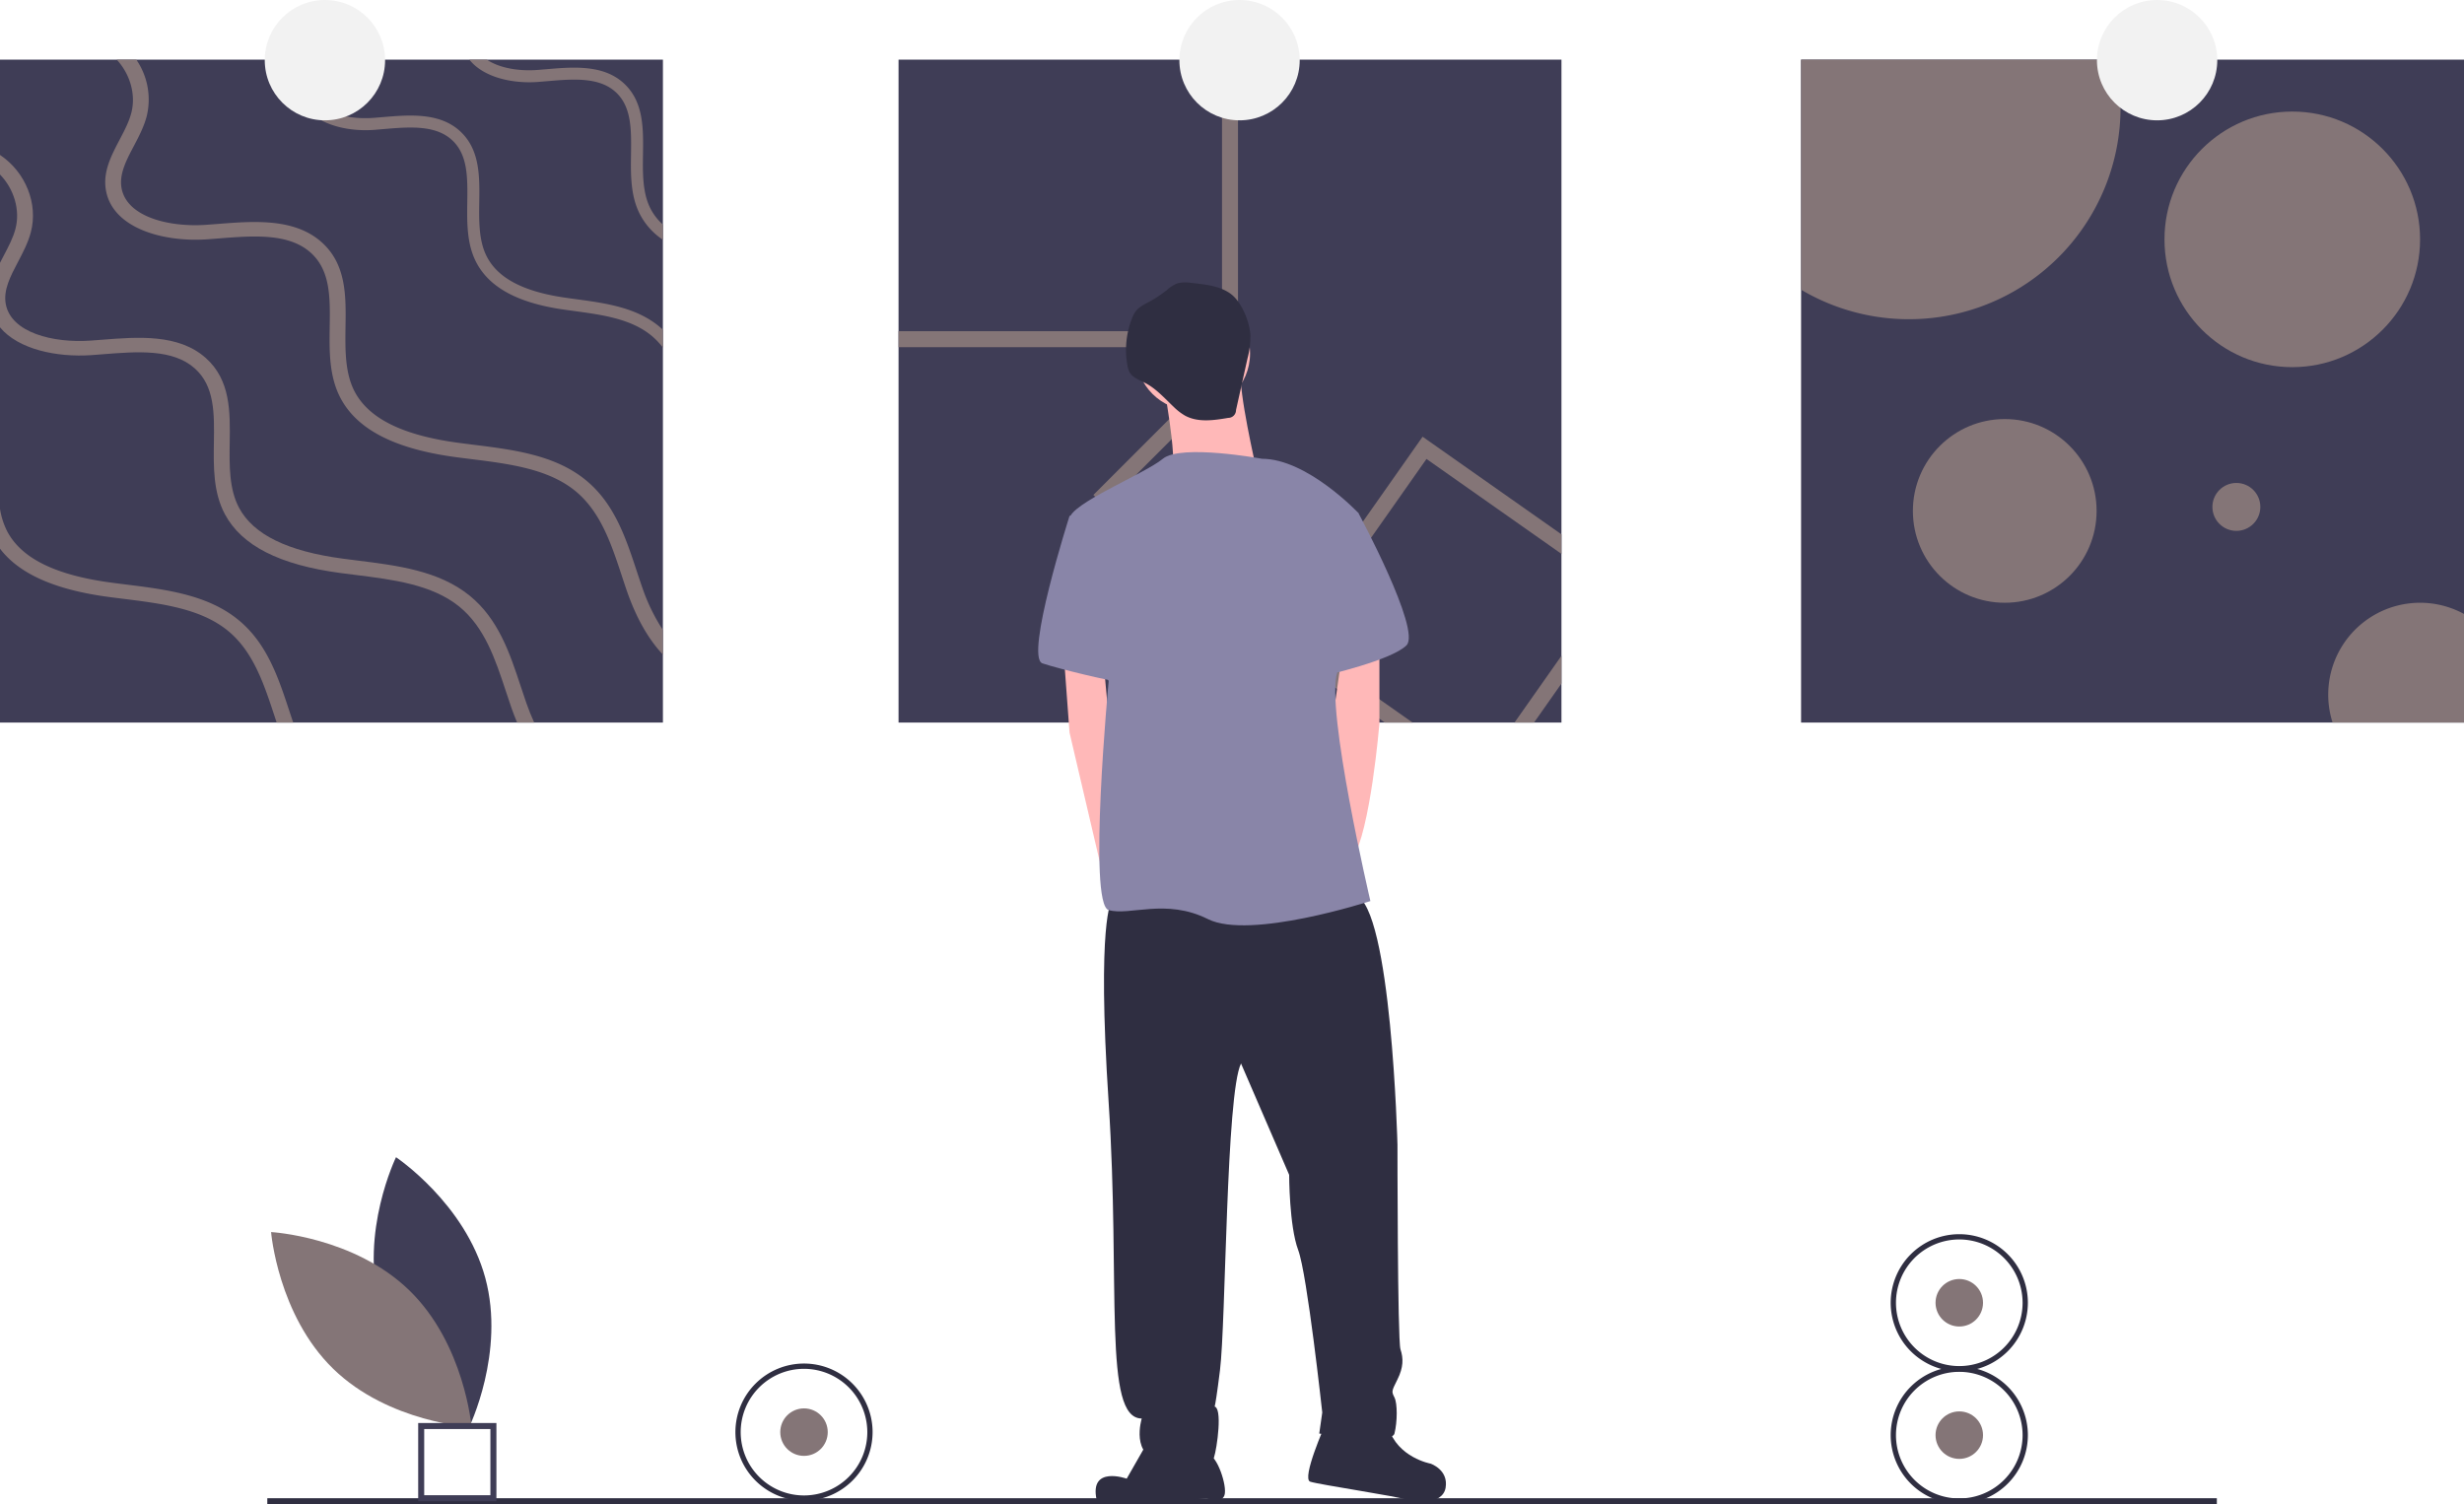 <?xml version="1.0" encoding="UTF-8" standalone="no"?>
<svg
   data-name="Layer 1"
   width="1046"
   height="638.584"
   viewBox="0 0 1046 638.584"
   version="1.1"
   id="svg994"
   sodipodi:docname="gallery_showcase_image2.svg"
   inkscape:version="1.1 (c68e22c387, 2021-05-23)"
   xmlns:inkscape="http://www.inkscape.org/namespaces/inkscape"
   xmlns:sodipodi="http://sodipodi.sourceforge.net/DTD/sodipodi-0.dtd"
   xmlns="http://www.w3.org/2000/svg"
   xmlns:svg="http://www.w3.org/2000/svg"
   xmlns:rdf="http://www.w3.org/1999/02/22-rdf-syntax-ns#"
   xmlns:cc="http://creativecommons.org/ns#"
   xmlns:dc="http://purl.org/dc/elements/1.1/">
  <defs
     id="defs998" />
  <sodipodi:namedview
     id="namedview996"
     pagecolor="#ffffff"
     bordercolor="#666666"
     borderopacity="1.0"
     inkscape:pageshadow="2"
     inkscape:pageopacity="0.0"
     inkscape:pagecheckerboard="0"
     showgrid="false"
     inkscape:zoom="0.83972969"
     inkscape:cx="523.38271"
     inkscape:cy="138.13969"
     inkscape:window-width="1366"
     inkscape:window-height="721"
     inkscape:window-x="-4"
     inkscape:window-y="-4"
     inkscape:window-maximized="1"
     inkscape:current-layer="svg994" />
  <title
     id="title912">ready_to_print</title>
  <g
     id="g1270"
     transform="translate(383.138)">
    <rect
       x="381.442"
       y="25.322"
       width="281.42"
       height="281.42"
       fill="#3f3d56"
       id="rect934" />
    <path
       d="m 594.066,176.374 a 89.858,89.858 0 0 1 -135.624,77.323 V 156.03 H 591.744 a 89.308,89.308 0 0 1 2.323,20.344 z"
       transform="translate(-77,-130.708)"
       fill="#847577"
       id="path936" />
    <circle
       cx="589.964"
       cy="101.61"
       r="54.25"
       fill="#847577"
       id="circle938" />
    <circle
       cx="467.903"
       cy="216.891"
       r="38.992"
       fill="#847577"
       id="circle940" />
    <path
       d="m 739.862,391.338 v 46.112 H 684.07 a 38.995,38.995 0 0 1 55.792,-46.112 z"
       transform="translate(-77,-130.708)"
       fill="#847577"
       id="path942" />
    <circle
       cx="566.23"
       cy="215.195"
       r="10.172"
       fill="#847577"
       id="circle944" />
    <circle
       cx="532.579"
       cy="25.543"
       r="25.543"
       fill="#f2f2f2"
       id="circle956" />
  </g>
  <g
     id="g1362">
    <rect
       y="25.322"
       width="281.42"
       height="281.42"
       fill="#3f3d56"
       id="rect922" />
    <path
       d="M358.42,226.046V232.505a29.205,29.205,0,0,1-10.036-11.376c-3.747-7.663-3.628-16.495-3.509-25.04.136-10.155.271-19.733-6.171-25.972-7.086-6.849-18.428-5.883-29.396-4.95-1.288.102-2.577.22-3.848.322-11.002.831-23.26-1.95-29.21-9.46H283.674c5.442,3.662,13.766,4.95,21.412,4.374,1.238-.085,2.509-.203,3.781-.305,11.545-.983,24.633-2.102,33.363,6.357,8.036,7.764,7.883,18.92,7.731,29.702-.119,7.951-.22,16.156,3.001,22.734A23.25,23.25,0,0,0,358.42,226.046Z"
       transform="translate(-77 -130.708)"
       fill="#847577"
       id="path924" />
    <path
       d="M358.42,270.717v7.561a32.155,32.155,0,0,0-4.137-4.459c-8.748-7.714-21.31-9.409-33.448-11.07-1.577-.204-3.119-.424-4.662-.644-19.683-2.831-31.889-9.595-37.297-20.632-3.747-7.663-3.628-16.495-3.509-25.04.136-10.155.271-19.733-6.171-25.972-7.086-6.849-18.428-5.883-29.396-4.95-1.288.102-2.577.22-3.848.322-14.139,1.068-30.363-3.831-32.584-17.072-.763-4.543.373-8.714,2.051-12.732h5.561c-1.865,4.035-3.255,7.934-2.594,11.884,1.678,10.104,15.275,13.732,27.193,12.833,1.238-.085,2.509-.203,3.781-.305,11.545-.983,24.633-2.102,33.363,6.357,8.036,7.764,7.883,18.92,7.731,29.702-.119,7.951-.22,16.156,3.001,22.734,4.611,9.426,15.546,15.258,33.448,17.835,1.526.22,3.068.441,4.611.644,12.884,1.746,26.226,3.56,36.144,12.291Q358.038,270.336,358.42,270.717Z"
       transform="translate(-77 -130.708)"
       fill="#847577"
       id="path926" />
    <path
       d="M358.42,398.17v10.443c-6.12-6.51-11.24-15.444-15.156-26.616-.831-2.373-1.628-4.798-2.424-7.222-4.391-13.274-8.934-26.989-19.75-35.754-11.562-9.358-28.125-11.426-44.146-13.427-2.051-.254-4.103-.509-6.137-.78-25.972-3.442-42.06-11.63-49.198-25.023-4.95-9.307-4.798-20.021-4.645-30.38.186-12.308.373-23.938-8.137-31.499-9.341-8.307-24.311-7.137-38.772-6.001-1.712.136-3.408.271-5.069.39-18.665,1.288-40.077-4.645-42.993-20.7-1.441-7.866,2.238-14.834,5.781-21.581,2.034-3.865,3.967-7.544,4.95-11.325,2.068-7.781-.492-16.546-6.171-22.666h8.307a29.869,29.869,0,0,1,4.391,24.124c-1.17,4.425-3.34,8.561-5.442,12.562-3.238,6.137-6.273,11.935-5.205,17.868,2.238,12.24,20.157,16.648,35.873,15.563,1.644-.119,3.323-.254,5.001-.373,15.224-1.204,32.482-2.543,44.01,7.714,10.596,9.409,10.392,22.937,10.189,36.008-.136,9.646-.288,19.598,3.95,27.583,6.086,11.409,20.53,18.496,44.146,21.632,2.0.271,4.035.526,6.069.78,17.021,2.119,34.601,4.306,47.672,14.902,12.257,9.935,17.089,24.497,21.734,38.585.797,2.407,1.594,4.781,2.407,7.137A80.351,80.351,0,0,0,358.42,398.17Z"
       transform="translate(-77 -130.708)"
       fill="#847577"
       id="path928" />
    <path
       d="M77,269.666c7.731,9.358,24.124,12.816,38.822,11.799,1.661-.119,3.357-.254,5.069-.39,14.461-1.136,29.43-2.306,38.772,6.001,8.51,7.561,8.324,19.191,8.137,31.499-.153,10.358-.305,21.073,4.645,30.38,7.137,13.393,23.226,21.581,49.198,25.023,2.034.271,4.086.526,6.137.78,16.021,2,32.584,4.069,44.146,13.427,10.816,8.765,15.359,22.48,19.75,35.754.797,2.424,1.594,4.849,2.424,7.222.763,2.187,1.577,4.272,2.424,6.29h7.256c-1.271-2.763-2.356-5.527-3.289-8.171-.814-2.356-1.611-4.73-2.407-7.137-4.645-14.088-9.477-28.651-21.734-38.585-13.071-10.596-30.651-12.783-47.672-14.902-2.034-.254-4.069-.509-6.069-.78-23.616-3.136-38.059-10.223-44.146-21.632-4.238-7.985-4.086-17.936-3.95-27.583.203-13.071.407-26.599-10.189-36.008-11.528-10.257-28.786-8.917-44.01-7.714-1.678.119-3.357.254-5.001.373-15.715,1.085-33.635-3.323-35.873-15.563-1.068-5.934,1.967-11.731,5.205-17.868,2.102-4.001,4.272-8.137,5.442-12.562,3.187-12.104-2.187-25.514-13.088-32.838v8.307c5.95,6.137,8.663,15.105,6.561,23.073-.983,3.781-2.916,7.459-4.95,11.325-.542,1.034-1.085,2.051-1.611,3.102Z"
       transform="translate(-77 -130.708)"
       fill="#847577"
       id="path930" />
    <path
       d="M201.486,437.45h-7.035c-.373-1.102-.729-2.221-1.102-3.34-4.391-13.274-8.934-26.989-19.75-35.754-11.562-9.358-28.125-11.426-44.146-13.427-2.051-.254-4.103-.509-6.137-.78C100.395,381.115,85.154,374.368,77,363.62V346.751a31.994,31.994,0,0,0,3.136,9.663c6.086,11.409,20.53,18.496,44.146,21.632,2.0.271,4.035.526,6.069.78,17.021,2.119,34.601,4.306,47.672,14.902,12.257,9.935,17.089,24.497,21.734,38.585C200.333,434.042,200.893,435.755,201.486,437.45Z"
       transform="translate(-77 -130.708)"
       fill="#847577"
       id="path932" />
    <circle
       cx="137.934"
       cy="25.543"
       r="25.543"
       fill="#f2f2f2"
       id="circle954" />
  </g>
  <g
     id="g1374"
     transform="translate(-383.138)">
    <rect
       x="764.58"
       y="25.322"
       width="281.42"
       height="281.42"
       fill="#3f3d56"
       id="rect1364" />
    <path
       d="M 978.9,156.03 V 271.31 H 841.58 v 6.781 H 985.681 V 156.03 Z"
       transform="translate(-77,-130.708)"
       fill="#847577"
       id="path1366" />
    <path
       d="M 1111.353,437.45 1123,420.887 v -11.782 l -19.937,28.345 z m -47.299,-121.35 -62.404,88.749 46.367,32.601 h 11.782 l -48.706,-34.245 54.606,-77.662 57.301,40.297 v -8.29 z"
       transform="translate(-77,-130.708)"
       fill="#847577"
       id="path1368" />
    <path
       d="m 960.251,304.86 -35.957,35.957 35.957,35.957 35.957,-35.957 z m -26.379,35.957 26.379,-26.379 26.379,26.379 -26.379,26.379 z"
       transform="translate(-77,-130.708)"
       fill="#847577"
       id="path1370" />
    <circle
       cx="909.343"
       cy="25.543"
       r="25.543"
       fill="#f2f2f2"
       id="circle1372" />
  </g>
  <path
     d="M238.231,685.353c8.565,31.662,37.903,51.271,37.903,51.271s15.451-31.725,6.886-63.387-37.903-51.271-37.903-51.271S229.666,653.692,238.231,685.353Z"
     transform="translate(-77 -130.708)"
     fill="#3f3d56"
     id="path914" />
  <path
     d="M250.817,678.549c23.503,22.879,26.374,58.049,26.374,58.049s-35.235-1.924-58.738-24.803-26.374-58.049-26.374-58.049S227.314,655.67,250.817,678.549Z"
     transform="translate(-77 -130.708)"
     fill="#847577"
     id="path916" />
  <rect
     x="113.474"
     y="636.029"
     width="827.604"
     height="2.554"
     fill="#2f2e41"
     id="rect918" />
  <path
     d="M287.733,768.015H254.526V734.808H287.733Zm-30.652-2.554h28.098V737.363H257.081Z"
     transform="translate(-77 -130.708)"
     fill="#3f3d56"
     id="path920" />
  <polygon
     points="451.479 276.507 454.033 310.99 466.71 365.146 470.636 379.957 477.022 356.968 470.636 304.604 468.467 281.029 451.479 276.507"
     fill="#ffb8b8"
     id="polygon964" />
  <path
     d="M662.581,402.106v35.761s-3.832,45.978-11.495,57.473-10.217-45.978-10.217-45.978l6.005-42.147Z"
     transform="translate(-77 -130.708)"
     fill="#ffb8b8"
     id="path966" />
  <path
     d="M548.913,513.22s-6.386,7.663-1.277,85.57S545.082,732.893,561.685,732.893c0,0-5.109,16.603,8.94,17.88s20.435,2.554,21.712-1.277,3.832-21.712,0-21.712c0,0,0,5.109,2.554-15.326s2.554-117.499,8.94-130.271L624.266,629.442s0,21.712,3.832,31.929,10.217,68.967,10.217,68.967l-1.277,8.94s30.652,5.109,31.929,0,1.277-12.772,0-15.326-1.277-2.554,1.277-7.663,2.554-8.94,1.277-12.772-1.277-86.847-1.277-86.847-2.554-100.896-17.88-106.005S548.913,513.22,548.913,513.22Z"
     transform="translate(-77 -130.708)"
     fill="#2f2e41"
     id="path968" />
  <path
     d="M565.516,740.556,555.299,758.436s-15.965-5.747-12.772,8.94c27.459,1.916,46.617-.639,46.617-.639s6.386,2.554,7.663-1.277-3.193-17.242-7.024-17.242S565.516,740.556,565.516,740.556Z"
     transform="translate(-77 -130.708)"
     fill="#2f2e41"
     id="path970" />
  <path
     d="M639.592,735.447s-10.217,22.989-6.386,24.266,38.315,6.386,40.869,7.663,15.326,2.554,16.603-5.109-6.386-10.217-6.386-10.217-14.049-2.554-17.88-15.326S639.592,735.447,639.592,735.447Z"
     transform="translate(-77 -130.708)"
     fill="#2f2e41"
     id="path972" />
  <path
     d="M539.973,347.188l-8.94,2.554s-19.158,60.027-11.495,62.581,29.375,7.663,31.929,7.663S539.973,347.188,539.973,347.188Z"
     transform="translate(-77 -130.708)"
     fill="#8985a8"
     id="path976" />
  <path
     d="M633.206,340.802l20.435,7.663s26.821,49.81,20.435,56.195-34.484,12.772-34.484,12.772Z"
     transform="translate(-77 -130.708)"
     fill="#8985a8"
     id="path978" />
  <circle
     cx="506.397"
     cy="150.067"
     r="24.266"
     fill="#ffb8b8"
     id="circle960" />
  <path
     d="m 493.625,161.562 c 0,0 6.386,33.206 3.832,39.592 -2.554,6.386 35.761,-2.554 35.761,-2.554 0,0 -7.663,-33.206 -6.386,-40.869 1.277,-7.663 -33.206,3.832 -33.206,3.832 z"
     fill="#ffb8b8"
     id="path962" />
  <path
     d="m 505.66,120.095 a 13.716,13.716 0 0 0 -6.07,0.268 15.828,15.828 0 0 0 -4.314,2.83 50.492,50.492 0 0 1 -7.376,4.887 c -2.07,1.123 -4.294,2.163 -5.739,4.023 a 12.211,12.211 0 0 0 -1.62,3.066 36.74,36.74 0 0 0 -1.932,19.996 9.191,9.191 0 0 0 0.851,2.746 c 1.327,2.446 4.259,3.409 6.729,4.691 4.689,2.434 8.243,6.533 12.089,10.155 a 23.634,23.634 0 0 0 4.777,3.681 c 5.487,2.991 12.193,2.016 18.352,0.958 a 3.307,3.307 0 0 0 3.301,-3.339 l 4.862,-21.866 a 35.673,35.673 0 0 0 1.246,-9.944 c -0.339,-5.308 -3.213,-12.661 -7.108,-16.431 -4.539,-4.393 -12.114,-5.092 -18.047,-5.72 z"
     fill="#2f2e41"
     id="path980" />
  <circle
     cx="341.31"
     cy="607.969"
     r="10.079"
     fill="#847577"
     id="circle982" />
  <path
     d="M418.31,767.793a29.116,29.116,0,1,1,29.116-29.116A29.149,29.149,0,0,1,418.31,767.793Zm0-55.992a26.876,26.876,0,1,0,26.876,26.876A26.907,26.907,0,0,0,418.31,711.801Z"
     transform="translate(-77 -130.708)"
     fill="#2f2e41"
     id="path984" />
  <circle
     cx="831.742"
     cy="609.246"
     r="10.079"
     fill="#847577"
     id="circle986" />
  <path
     d="M908.742,769.07a29.116,29.116,0,1,1,29.116-29.116A29.149,29.149,0,0,1,908.742,769.07Zm0-55.992a26.876,26.876,0,1,0,26.876,26.876A26.907,26.907,0,0,0,908.742,713.078Z"
     transform="translate(-77 -130.708)"
     fill="#2f2e41"
     id="path988" />
  <circle
     cx="831.742"
     cy="553.051"
     r="10.079"
     fill="#847577"
     id="circle990" />
  <path
     d="M908.742,712.875a29.116,29.116,0,1,1,29.116-29.116A29.149,29.149,0,0,1,908.742,712.875Zm0-55.992a26.876,26.876,0,1,0,26.876,26.876A26.907,26.907,0,0,0,908.742,656.883Z"
     transform="translate(-77 -130.708)"
     fill="#2f2e41"
     id="path992" />
  <path
     d="M612.772,325.476s-34.484-6.386-42.147,0S531.033,344.634,531.033,351.02s16.603,68.967,16.603,68.967-8.94,94.51,0,97.065,24.266-5.109,42.147,3.832,68.967-7.663,68.967-7.663-19.157-81.739-14.049-97.065S653.641,348.465,653.641,348.465,631.929,325.476,612.772,325.476Z"
     transform="translate(-77 -130.708)"
     fill="#8985a8"
     id="path974" />
</svg>
